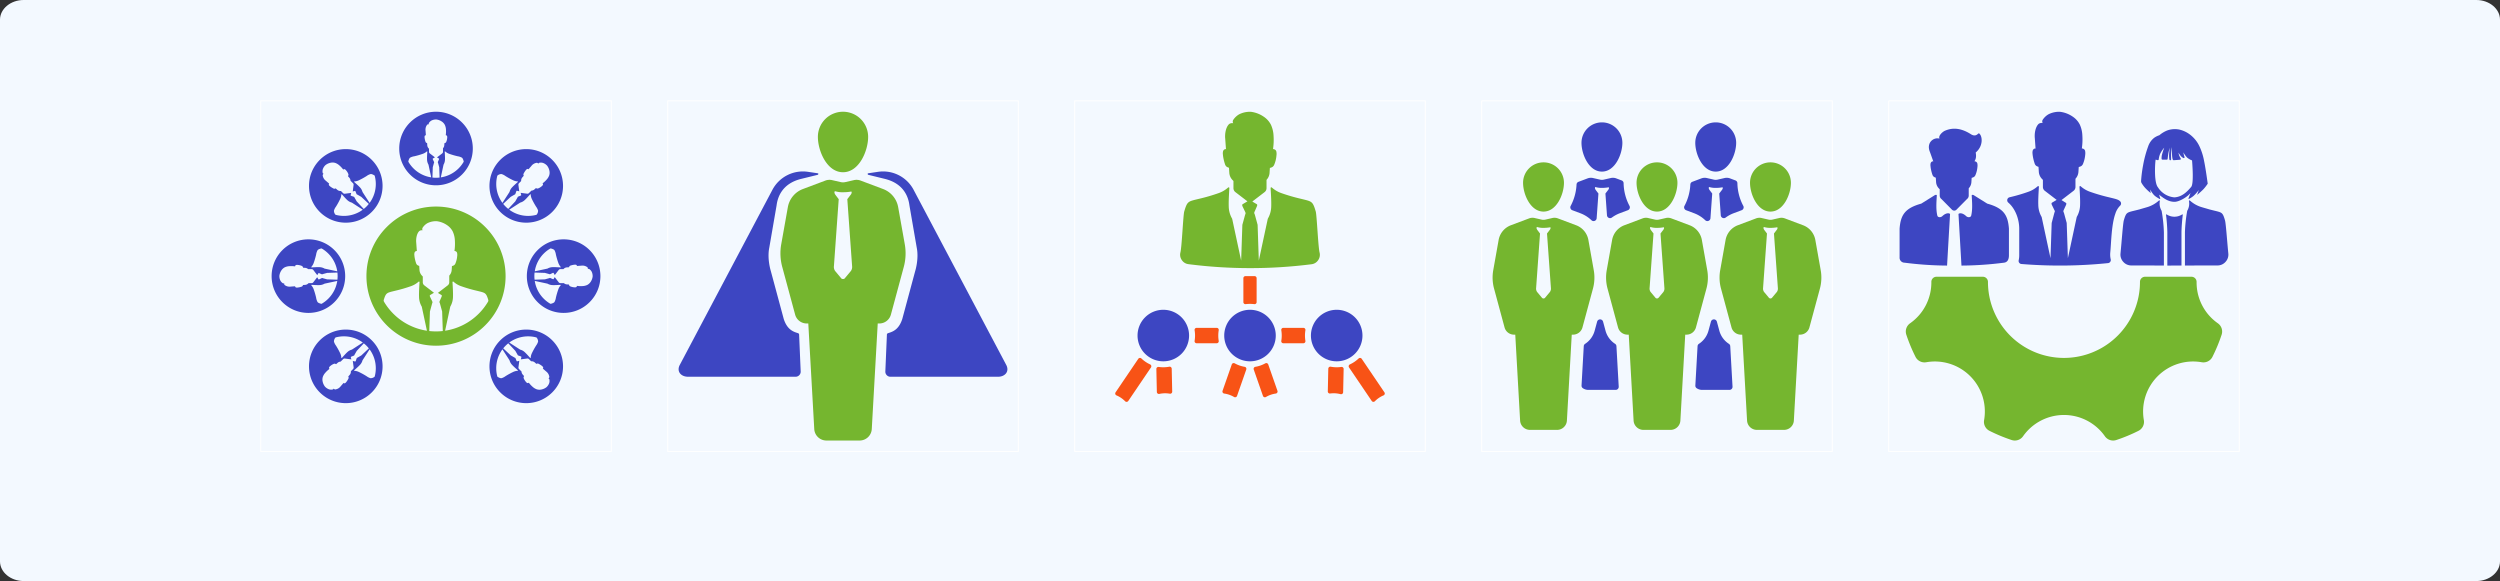 <svg xmlns="http://www.w3.org/2000/svg" width="1240" height="288.196" viewBox="0 0 1240 288.196">
  <rect x="0" y="0" width="1240" height="288.196" fill="#333333" stroke="none"/>
  <g id="Grupo_150496" data-name="Grupo 150496" transform="translate(-180 -397)">
    <path id="Trazado_204352" data-name="Trazado 204352" d="M-1777.256-319H-560.744c6.459,0,11.744,4.39,11.744,9.755V-40.559c0,5.365-5.284,9.755-11.744,9.755H-1777.256c-6.459,0-11.744-4.39-11.744-9.755V-309.245c0-5.365,5.285-9.755,11.744-9.755Z" transform="translate(1969 716)" fill="#f3f9ff"/>
    <path id="Trazado_204353" data-name="Trazado 204353" d="M-1674.326-140.25h173.893V33.643h-173.893V-140.25Zm201.868,0h173.893V33.643h-173.893V-140.25Zm201.867,0H-1096.7V33.643h-173.893V-140.25Zm201.868,0H-894.83V33.643h-173.893V-140.25Zm201.867,0h173.893V33.643H-866.856V-140.25Z" transform="translate(1983.645 587.263)" fill="none" stroke="#fff" stroke-miterlimit="2.613" stroke-width="0.5"/>
    <path id="Trazado_204432" data-name="Trazado 204432" d="M-1368.132,117.147a34.4,34.4,0,0,0-24.4-10.107,34.4,34.4,0,0,0-24.4,10.107,34.4,34.4,0,0,0-10.107,24.4,34.4,34.4,0,0,0,10.107,24.4,34.4,34.4,0,0,0,24.4,10.107,34.4,34.4,0,0,0,24.4-10.107,34.4,34.4,0,0,0,10.107-24.4,34.4,34.4,0,0,0-10.107-24.4Zm-32.738,19.325-.026-.007a2.814,2.814,0,0,1-.958-.452,2.006,2.006,0,0,1-.592-.98,17.1,17.1,0,0,1-.541-1.993,13.622,13.622,0,0,1-.281-1.845,3.352,3.352,0,0,1,.1-1.345,1.238,1.238,0,0,1,.7-.715,2.1,2.1,0,0,1,.466-.055c.1-.027-.053-.088-.056-.139l-.286-4.012c-.188-1.844.207-4.52,1.558-5.772a2.167,2.167,0,0,1,1.6-.335,1.291,1.291,0,0,1,.124-1.454,6.9,6.9,0,0,1,2.276-2.09,9.5,9.5,0,0,1,4.633-.974,11.5,11.5,0,0,1,5.016,1.9,8.486,8.486,0,0,1,2.9,3.2,11.726,11.726,0,0,1,1.06,4.473,24.367,24.367,0,0,1-.212,5.188,1.718,1.718,0,0,1,.5.11,1.232,1.232,0,0,1,.789.774,4.409,4.409,0,0,1,.074,1.657,12.528,12.528,0,0,1-.293,1.851,11.663,11.663,0,0,1-.542,1.684,2.131,2.131,0,0,1-.592.906,2.756,2.756,0,0,1-.957.45c-.073.024-.147.043-.223.063l-.121,1.883a4.529,4.529,0,0,1-1.21,2.851v3.26a1.962,1.962,0,0,1-.791,1.6l-4.844,3.716,1.754,1.043c.341.2.157.656,0,1.019l-.707,1.627c-.168.39-.381.729-.214,1.118l.171.391,1.1,4.03.325,9.682a30.485,30.485,0,0,1-3.349.186,30.61,30.61,0,0,1-3.358-.186l.324-9.681,1.1-4.031.1-.239c.167-.39-.028-.736-.212-1.118l-.859-1.779c-.171-.358-.341-.817,0-1.02h0l1.873-1.115-4.746-3.643a1.966,1.966,0,0,1-.793-1.6v-2.812l-.354-.372a4.532,4.532,0,0,1-1.293-2.94l-.126-1.952h0Zm12.839,32.156,2.564-11.943a9.969,9.969,0,0,0,1.355-4.952c.066-1.85-.081-4.489-.245-7.193a.279.279,0,0,1,.163-.277.287.287,0,0,1,.318.042,11.245,11.245,0,0,0,3.6,2.163,71.445,71.445,0,0,0,8.009,2.335c2.263.556,3.275.771,3.989,1.3.656.489,1.061,1.245,1.645,3.17a1.186,1.186,0,0,1-.118.982,30.019,30.019,0,0,1-4.608,5.932,29.857,29.857,0,0,1-16.676,8.435Zm-30.4-15.359c.583-1.915.986-2.671,1.639-3.159.715-.531,1.726-.75,3.989-1.305a70.76,70.76,0,0,0,8.011-2.337,11.223,11.223,0,0,0,3.6-2.16.284.284,0,0,1,.319-.043.282.282,0,0,1,.163.277c-.166,2.7-.312,5.342-.246,7.194a9.936,9.936,0,0,0,1.357,4.952l2.56,11.939a29.862,29.862,0,0,1-16.667-8.434,30.075,30.075,0,0,1-4.612-5.94,1.187,1.187,0,0,1-.117-.984Z" transform="translate(1788.796 392.414)" fill="#75b62f" fill-rule="evenodd"/>
    <path id="Trazado_204433" data-name="Trazado 204433" d="M-1319.206-109.407a18.183,18.183,0,0,0-12.9-5.343,18.185,18.185,0,0,0-12.9,5.343,18.184,18.184,0,0,0-5.343,12.9,18.184,18.184,0,0,0,5.343,12.9,18.185,18.185,0,0,0,12.9,5.343,18.183,18.183,0,0,0,12.9-5.343,18.183,18.183,0,0,0,5.344-12.9,18.183,18.183,0,0,0-5.344-12.9Zm-17.308,10.217-.014,0a1.488,1.488,0,0,1-.506-.239,1.064,1.064,0,0,1-.313-.518,9.137,9.137,0,0,1-.286-1.054,7.18,7.18,0,0,1-.148-.976,1.772,1.772,0,0,1,.05-.711.655.655,0,0,1,.369-.378,1.11,1.11,0,0,1,.246-.029c.055-.014-.028-.046-.029-.073l-.151-2.121a4,4,0,0,1,.824-3.051,1.145,1.145,0,0,1,.846-.177.683.683,0,0,1,.065-.769,3.653,3.653,0,0,1,1.2-1.1,5.021,5.021,0,0,1,2.45-.515,6.083,6.083,0,0,1,2.651,1,4.488,4.488,0,0,1,1.532,1.691,6.2,6.2,0,0,1,.56,2.365,12.871,12.871,0,0,1-.112,2.743.9.9,0,0,1,.264.058.652.652,0,0,1,.417.409,2.331,2.331,0,0,1,.039.876,6.606,6.606,0,0,1-.155.979,6.182,6.182,0,0,1-.287.89,1.122,1.122,0,0,1-.313.479,1.457,1.457,0,0,1-.506.238c-.038.013-.078.023-.118.033l-.064,1a2.394,2.394,0,0,1-.64,1.507v1.724a1.038,1.038,0,0,1-.418.848l-2.561,1.965.927.551c.18.107.083.347,0,.539l-.374.86c-.089.206-.2.386-.113.591l.091.207.582,2.131.171,5.119a16.111,16.111,0,0,1-1.771.1,16.181,16.181,0,0,1-1.775-.1l.171-5.118.583-2.131.055-.126c.089-.206-.015-.389-.112-.591l-.454-.941c-.091-.189-.181-.432,0-.539h0l.99-.59-2.509-1.926a1.04,1.04,0,0,1-.419-.848v-1.487l-.187-.2a2.4,2.4,0,0,1-.683-1.554l-.066-1.032h0Zm6.788,17,1.355-6.314a5.274,5.274,0,0,0,.717-2.618c.035-.978-.043-2.373-.13-3.8a.147.147,0,0,1,.086-.147.151.151,0,0,1,.168.022,5.951,5.951,0,0,0,1.906,1.143,37.809,37.809,0,0,0,4.234,1.235,6.32,6.32,0,0,1,2.109.69c.347.258.561.658.87,1.676a.626.626,0,0,1-.062.519,15.868,15.868,0,0,1-2.436,3.136,15.784,15.784,0,0,1-8.816,4.459Zm-16.072-8.12c.308-1.013.521-1.412.866-1.67a6.359,6.359,0,0,1,2.109-.69,37.393,37.393,0,0,0,4.235-1.235,5.934,5.934,0,0,0,1.905-1.142.15.15,0,0,1,.169-.023.149.149,0,0,1,.086.146c-.088,1.429-.165,2.824-.13,3.8a5.254,5.254,0,0,0,.717,2.618l1.354,6.312a15.787,15.787,0,0,1-8.811-4.459,15.893,15.893,0,0,1-2.438-3.14.627.627,0,0,1-.062-.52Z" transform="translate(1728.37 567.171)" fill="#3d46c2" fill-rule="evenodd"/>
    <path id="Trazado_204434" data-name="Trazado 204434" d="M-1102.807-9.084a18.184,18.184,0,0,0-5.343-12.9,18.187,18.187,0,0,0-12.9-5.343,18.183,18.183,0,0,0-12.9,5.343,18.185,18.185,0,0,0-5.343,12.9,18.185,18.185,0,0,0,5.343,12.9,18.184,18.184,0,0,0,12.9,5.343,18.185,18.185,0,0,0,12.9-5.343,18.184,18.184,0,0,0,5.343-12.9ZM-1122.27-14.1l-.007-.013a1.485,1.485,0,0,1-.189-.527,1.061,1.061,0,0,1,.145-.588,9.041,9.041,0,0,1,.543-.947,7.211,7.211,0,0,1,.585-.795,1.774,1.774,0,0,1,.538-.467.655.655,0,0,1,.528-.007,1.118,1.118,0,0,1,.195.154c.049.029.013-.053.031-.073l1.393-1.607a4,4,0,0,1,2.74-1.575c.23.008.71.34.723.473a.682.682,0,0,1,.59-.5,3.649,3.649,0,0,1,1.632.07,5.022,5.022,0,0,1,2.1,1.368,6.083,6.083,0,0,1,1.166,2.584,4.486,4.486,0,0,1-.113,2.279,6.191,6.191,0,0,1-1.276,2.068,12.873,12.873,0,0,1-2.018,1.86.9.9,0,0,1,.145.228.651.651,0,0,1,.005.584,2.33,2.33,0,0,1-.592.647,6.609,6.609,0,0,1-.8.582,6.179,6.179,0,0,1-.832.427,1.126,1.126,0,0,1-.56.117,1.454,1.454,0,0,1-.526-.19c-.036-.018-.071-.039-.107-.06l-.749.659a2.4,2.4,0,0,1-1.518.613l-1.219,1.219a1.038,1.038,0,0,1-.9.3l-3.2-.422.266,1.045c.051.2-.187.3-.381.381l-.873.344c-.208.083-.415.13-.5.338l-.082.21-1.1,1.918-3.5,3.741a16.06,16.06,0,0,1-1.321-1.182,16.115,16.115,0,0,1-1.186-1.324l3.74-3.5,1.919-1.095.128-.05c.208-.083.265-.286.339-.5l.344-.986c.07-.2.178-.433.381-.381h0l1.117.283-.412-3.136a1.039,1.039,0,0,1,.3-.9l1.051-1.051.007-.271a2.4,2.4,0,0,1,.616-1.582l.683-.777h0l0,0Zm-7.221,16.821,5.423-3.506a5.27,5.27,0,0,0,2.358-1.345c.717-.667,1.648-1.708,2.6-2.781a.147.147,0,0,1,.164-.043.151.151,0,0,1,.1.134,5.943,5.943,0,0,0,.539,2.156,37.707,37.707,0,0,0,2.122,3.867,6.337,6.337,0,0,1,1,1.979,2.972,2.972,0,0,1-.57,1.8.626.626,0,0,1-.411.323,15.874,15.874,0,0,1-3.94.5,15.787,15.787,0,0,1-9.387-3.081Zm-5.623-17.107a2.973,2.973,0,0,1,1.793-.568,6.349,6.349,0,0,1,1.979,1,37.392,37.392,0,0,0,3.869,2.121,5.932,5.932,0,0,0,2.154.54.151.151,0,0,1,.136.1.15.15,0,0,1-.043.165c-1.072.948-2.114,1.881-2.781,2.6a5.255,5.255,0,0,0-1.344,2.358l-3.506,5.42a15.785,15.785,0,0,1-3.078-9.383,15.877,15.877,0,0,1,.5-3.945.626.626,0,0,1,.324-.412Z" transform="translate(1562.071 498.286)" fill="#3d46c2" fill-rule="evenodd"/>
    <path id="Trazado_204435" data-name="Trazado 204435" d="M-1020.729,214.87a18.185,18.185,0,0,0,5.343-12.9,18.187,18.187,0,0,0-5.343-12.9,18.185,18.185,0,0,0-12.9-5.343,18.185,18.185,0,0,0-12.9,5.343,18.186,18.186,0,0,0-5.343,12.9,18.184,18.184,0,0,0,5.343,12.9,18.185,18.185,0,0,0,12.9,5.343,18.185,18.185,0,0,0,12.9-5.343Zm-10.217-17.308,0-.014a1.487,1.487,0,0,1,.239-.506,1.059,1.059,0,0,1,.518-.313,9.007,9.007,0,0,1,1.054-.286,7.215,7.215,0,0,1,.976-.148,1.773,1.773,0,0,1,.711.05.653.653,0,0,1,.378.369,1.116,1.116,0,0,1,.029.247c.014.055.046-.028.073-.029l2.121-.151a4,4,0,0,1,3.051.824,1.146,1.146,0,0,1,.177.846.682.682,0,0,1,.768.066,3.648,3.648,0,0,1,1.1,1.2,5.022,5.022,0,0,1,.515,2.45,6.08,6.08,0,0,1-1,2.652,4.487,4.487,0,0,1-1.691,1.532,6.2,6.2,0,0,1-2.365.56,12.878,12.878,0,0,1-2.743-.112.91.91,0,0,1-.058.264.651.651,0,0,1-.41.417,2.328,2.328,0,0,1-.876.039,6.615,6.615,0,0,1-.979-.155,6.162,6.162,0,0,1-.89-.286,1.127,1.127,0,0,1-.479-.313,1.456,1.456,0,0,1-.238-.506c-.012-.038-.023-.078-.033-.118l-1-.064a2.393,2.393,0,0,1-1.507-.64h-1.724a1.038,1.038,0,0,1-.848-.418l-1.964-2.561-.551.927c-.107.18-.347.083-.539,0l-.86-.374c-.206-.088-.385-.2-.592-.113l-.207.091-2.131.581-5.119.172a16.091,16.091,0,0,1-.1-1.77,16.164,16.164,0,0,1,.1-1.775l5.118.171,2.131.583.126.055c.206.089.389-.015.591-.112l.94-.454c.189-.091.432-.18.539,0h0l.59.99,1.926-2.509a1.04,1.04,0,0,1,.848-.419h1.487l.2-.187a2.4,2.4,0,0,1,1.554-.683l1.032-.067h0v0Zm-17,6.788,6.314,1.355a5.27,5.27,0,0,0,2.618.716c.978.035,2.373-.043,3.8-.13a.148.148,0,0,1,.147.086.152.152,0,0,1-.022.168,5.943,5.943,0,0,0-1.143,1.905,37.766,37.766,0,0,0-1.235,4.235,6.322,6.322,0,0,1-.69,2.109c-.258.347-.658.561-1.676.87a.627.627,0,0,1-.519-.062,15.868,15.868,0,0,1-3.136-2.436,15.786,15.786,0,0,1-4.459-8.816Zm8.12-16.073c1.013.308,1.412.521,1.67.866a6.362,6.362,0,0,1,.69,2.109,37.374,37.374,0,0,0,1.235,4.235,5.93,5.93,0,0,0,1.142,1.905.15.15,0,0,1,.023.169.149.149,0,0,1-.146.087c-1.429-.088-2.824-.165-3.8-.13a5.254,5.254,0,0,0-2.618.717l-6.312,1.353a15.787,15.787,0,0,1,4.459-8.811,15.888,15.888,0,0,1,3.141-2.438.626.626,0,0,1,.52-.062Z" transform="translate(1493.189 331.989)" fill="#3d46c2" fill-rule="evenodd"/>
    <path id="Trazado_204436" data-name="Trazado 204436" d="M-1121.05,431.269a18.184,18.184,0,0,0,12.9-5.343,18.186,18.186,0,0,0,5.343-12.9,18.184,18.184,0,0,0-5.343-12.9,18.185,18.185,0,0,0-12.9-5.343,18.186,18.186,0,0,0-12.9,5.343,18.183,18.183,0,0,0-5.343,12.9,18.185,18.185,0,0,0,5.343,12.9,18.184,18.184,0,0,0,12.9,5.343Zm5.014-19.463.013-.007a1.487,1.487,0,0,1,.527-.189,1.058,1.058,0,0,1,.588.145,9.054,9.054,0,0,1,.947.542,7.233,7.233,0,0,1,.795.585,1.775,1.775,0,0,1,.467.538.656.656,0,0,1,.006.528,1.1,1.1,0,0,1-.154.195c-.029.049.053.013.073.031l1.607,1.393a4,4,0,0,1,1.575,2.74c-.008.23-.34.71-.473.723a.682.682,0,0,1,.5.59,3.648,3.648,0,0,1-.07,1.632,5.023,5.023,0,0,1-1.368,2.1,6.083,6.083,0,0,1-2.584,1.166,4.488,4.488,0,0,1-2.279-.112,6.2,6.2,0,0,1-2.068-1.276,12.878,12.878,0,0,1-1.86-2.018.912.912,0,0,1-.228.145.651.651,0,0,1-.584.005,2.332,2.332,0,0,1-.647-.592,6.616,6.616,0,0,1-.583-.8,6.18,6.18,0,0,1-.427-.832,1.129,1.129,0,0,1-.117-.56,1.454,1.454,0,0,1,.19-.526c.018-.036.039-.071.06-.107l-.659-.749a2.4,2.4,0,0,1-.613-1.518l-1.219-1.219a1.037,1.037,0,0,1-.3-.9l.422-3.2-1.046.266c-.2.051-.3-.187-.381-.381l-.344-.872c-.083-.208-.13-.415-.338-.5l-.21-.082-1.918-1.1-3.741-3.5a16.109,16.109,0,0,1,1.183-1.321,16.155,16.155,0,0,1,1.325-1.186l3.5,3.74,1.1,1.919.05.128c.083.208.286.265.5.338l.986.344c.2.07.433.178.381.381h0l-.283,1.117,3.136-.412a1.04,1.04,0,0,1,.9.3l1.051,1.051.271.006a2.4,2.4,0,0,1,1.582.616l.777.683h0Zm-16.821-7.221,3.506,5.423a5.271,5.271,0,0,0,1.345,2.358c.667.716,1.708,1.648,2.781,2.6a.148.148,0,0,1,.043.164.152.152,0,0,1-.135.1,5.945,5.945,0,0,0-2.156.539,37.779,37.779,0,0,0-3.867,2.121,6.316,6.316,0,0,1-1.979,1c-.428.063-.862-.069-1.8-.57a.627.627,0,0,1-.323-.411,15.868,15.868,0,0,1-.5-3.94,15.785,15.785,0,0,1,3.081-9.387Zm17.107-5.623a2.974,2.974,0,0,1,.568,1.793,6.358,6.358,0,0,1-1,1.979,37.427,37.427,0,0,0-2.121,3.868,5.931,5.931,0,0,0-.54,2.155.15.15,0,0,1-.1.135.149.149,0,0,1-.165-.042c-.948-1.072-1.881-2.114-2.6-2.781a5.251,5.251,0,0,0-2.358-1.344l-5.42-3.506a15.787,15.787,0,0,1,9.384-3.078,15.9,15.9,0,0,1,3.945.5.629.629,0,0,1,.412.324Z" transform="translate(1562.072 165.69)" fill="#3d46c2" fill-rule="evenodd"/>
    <path id="Trazado_204438" data-name="Trazado 204438" d="M-1561.4,413.026a18.184,18.184,0,0,0,5.343,12.9,18.187,18.187,0,0,0,12.9,5.343,18.183,18.183,0,0,0,12.9-5.343,18.184,18.184,0,0,0,5.343-12.9,18.186,18.186,0,0,0-5.343-12.9,18.182,18.182,0,0,0-12.9-5.343,18.185,18.185,0,0,0-12.9,5.343,18.184,18.184,0,0,0-5.343,12.9Zm19.463,5.014.007.013a1.493,1.493,0,0,1,.189.527,1.058,1.058,0,0,1-.145.588,9.031,9.031,0,0,1-.542.947,7.256,7.256,0,0,1-.585.795,1.775,1.775,0,0,1-.539.467.654.654,0,0,1-.528.006,1.119,1.119,0,0,1-.195-.154c-.049-.029-.013.053-.031.073l-1.393,1.607a4,4,0,0,1-2.74,1.575c-.23-.008-.71-.34-.723-.473a.682.682,0,0,1-.59.5,3.649,3.649,0,0,1-1.632-.07,5.016,5.016,0,0,1-2.1-1.368,6.082,6.082,0,0,1-1.166-2.584,4.486,4.486,0,0,1,.113-2.279,6.19,6.19,0,0,1,1.276-2.069,12.873,12.873,0,0,1,2.018-1.86.914.914,0,0,1-.145-.228.652.652,0,0,1-.005-.584,2.333,2.333,0,0,1,.592-.647,6.628,6.628,0,0,1,.8-.583,6.2,6.2,0,0,1,.832-.427,1.127,1.127,0,0,1,.56-.117,1.453,1.453,0,0,1,.526.19c.036.018.071.039.107.06l.749-.659a2.393,2.393,0,0,1,1.518-.613l1.219-1.219a1.038,1.038,0,0,1,.9-.3l3.2.421-.266-1.045c-.052-.2.187-.3.381-.381l.873-.344c.209-.083.415-.13.5-.338l.082-.211,1.1-1.918,3.5-3.741a16.183,16.183,0,0,1,1.321,1.182,16.167,16.167,0,0,1,1.186,1.325l-3.74,3.5-1.919,1.095-.128.05c-.209.083-.265.286-.339.5l-.344.986c-.07.2-.178.433-.381.381h0l-1.117-.283.412,3.136a1.039,1.039,0,0,1-.3.9l-1.051,1.051-.006.271a2.4,2.4,0,0,1-.616,1.582l-.683.777h0l0,0Zm7.221-16.821-5.423,3.506a5.268,5.268,0,0,0-2.358,1.344c-.717.667-1.648,1.708-2.6,2.781a.148.148,0,0,1-.164.043.151.151,0,0,1-.1-.134,5.949,5.949,0,0,0-.539-2.156,37.868,37.868,0,0,0-2.121-3.867,6.326,6.326,0,0,1-1-1.979,2.971,2.971,0,0,1,.57-1.8.626.626,0,0,1,.411-.323,15.871,15.871,0,0,1,3.94-.5,15.785,15.785,0,0,1,9.387,3.081Zm5.623,17.107a2.974,2.974,0,0,1-1.793.568,6.354,6.354,0,0,1-1.979-1,37.435,37.435,0,0,0-3.868-2.121,5.936,5.936,0,0,0-2.155-.54.15.15,0,0,1-.135-.1.149.149,0,0,1,.042-.165c1.072-.948,2.114-1.881,2.781-2.6a5.254,5.254,0,0,0,1.344-2.359l3.506-5.42a15.788,15.788,0,0,1,3.078,9.383,15.9,15.9,0,0,1-.5,3.945.627.627,0,0,1-.324.412Z" transform="translate(1894.668 165.691)" fill="#3d46c2" fill-rule="evenodd"/>
    <path id="Trazado_204439" data-name="Trazado 204439" d="M-1643.482,189.07a18.183,18.183,0,0,0-5.343,12.9,18.185,18.185,0,0,0,5.343,12.9,18.183,18.183,0,0,0,12.9,5.343,18.185,18.185,0,0,0,12.9-5.343,18.186,18.186,0,0,0,5.343-12.9,18.184,18.184,0,0,0-5.343-12.9,18.185,18.185,0,0,0-12.9-5.343,18.183,18.183,0,0,0-12.9,5.343Zm10.217,17.308,0,.014a1.489,1.489,0,0,1-.239.506,1.06,1.06,0,0,1-.518.313,9.093,9.093,0,0,1-1.053.286,7.223,7.223,0,0,1-.976.148,1.778,1.778,0,0,1-.711-.05.654.654,0,0,1-.378-.369,1.114,1.114,0,0,1-.029-.247c-.014-.055-.046.028-.073.029l-2.121.151a4,4,0,0,1-3.052-.824,1.145,1.145,0,0,1-.177-.846.683.683,0,0,1-.769-.066,3.652,3.652,0,0,1-1.1-1.2,5.018,5.018,0,0,1-.515-2.45,6.076,6.076,0,0,1,1-2.652,4.484,4.484,0,0,1,1.691-1.532,6.194,6.194,0,0,1,2.365-.561,12.877,12.877,0,0,1,2.742.112.913.913,0,0,1,.058-.264.652.652,0,0,1,.409-.417,2.334,2.334,0,0,1,.876-.039,6.61,6.61,0,0,1,.978.155,6.168,6.168,0,0,1,.891.287,1.125,1.125,0,0,1,.479.313,1.455,1.455,0,0,1,.238.506c.013.038.023.077.033.118l1,.064a2.4,2.4,0,0,1,1.507.64H-1629a1.037,1.037,0,0,1,.848.418l1.964,2.561.551-.927c.107-.18.347-.083.539,0l.86.374c.206.089.385.2.591.113l.207-.091,2.131-.581,5.119-.172a16.121,16.121,0,0,1,.1,1.77,16.2,16.2,0,0,1-.1,1.775l-5.118-.171-2.131-.582-.126-.055c-.206-.089-.389.015-.591.112l-.941.454c-.189.091-.432.18-.539,0h0l-.59-.99-1.926,2.509a1.039,1.039,0,0,1-.849.419h-1.486l-.2.187a2.4,2.4,0,0,1-1.554.684l-1.032.067h0v0Zm17-6.788-6.314-1.355a5.271,5.271,0,0,0-2.618-.717c-.978-.035-2.373.043-3.8.13a.148.148,0,0,1-.147-.086.153.153,0,0,1,.022-.168,5.947,5.947,0,0,0,1.143-1.906,37.855,37.855,0,0,0,1.235-4.234,6.321,6.321,0,0,1,.69-2.109c.258-.347.658-.561,1.676-.87a.626.626,0,0,1,.519.062,15.874,15.874,0,0,1,3.136,2.436,15.787,15.787,0,0,1,4.459,8.816Zm-8.12,16.073c-1.012-.308-1.412-.521-1.67-.867a6.352,6.352,0,0,1-.69-2.109,37.36,37.36,0,0,0-1.235-4.235,5.934,5.934,0,0,0-1.142-1.905.151.151,0,0,1-.023-.169.15.15,0,0,1,.147-.086c1.429.088,2.824.165,3.8.13a5.257,5.257,0,0,0,2.618-.717l6.312-1.353a15.786,15.786,0,0,1-4.459,8.811,15.893,15.893,0,0,1-3.141,2.438.628.628,0,0,1-.52.062Z" transform="translate(1963.551 331.99)" fill="#3d46c2" fill-rule="evenodd"/>
    <path id="Trazado_204440" data-name="Trazado 204440" d="M-1543.16-27.327a18.184,18.184,0,0,0-12.9,5.343,18.186,18.186,0,0,0-5.343,12.9,18.184,18.184,0,0,0,5.343,12.9,18.185,18.185,0,0,0,12.9,5.343,18.187,18.187,0,0,0,12.9-5.343,18.184,18.184,0,0,0,5.343-12.9,18.185,18.185,0,0,0-5.343-12.9,18.183,18.183,0,0,0-12.9-5.343Zm-5.014,19.463-.013.007a1.491,1.491,0,0,1-.527.189,1.059,1.059,0,0,1-.588-.145,9.031,9.031,0,0,1-.947-.543,7.2,7.2,0,0,1-.795-.585,1.77,1.77,0,0,1-.467-.538.654.654,0,0,1-.006-.528,1.111,1.111,0,0,1,.154-.195c.029-.049-.053-.013-.073-.031l-1.607-1.393a4,4,0,0,1-1.575-2.74c.008-.23.34-.71.473-.723a.683.683,0,0,1-.5-.59,3.648,3.648,0,0,1,.07-1.632,5.019,5.019,0,0,1,1.368-2.1,6.08,6.08,0,0,1,2.584-1.166,4.486,4.486,0,0,1,2.279.112,6.191,6.191,0,0,1,2.068,1.276,12.873,12.873,0,0,1,1.86,2.018.914.914,0,0,1,.228-.145.651.651,0,0,1,.584-.006,2.334,2.334,0,0,1,.647.592,6.633,6.633,0,0,1,.583.8,6.207,6.207,0,0,1,.427.832,1.125,1.125,0,0,1,.117.56,1.452,1.452,0,0,1-.19.526c-.018.036-.039.071-.06.107l.659.749a2.4,2.4,0,0,1,.613,1.518l1.219,1.219a1.038,1.038,0,0,1,.3.9l-.422,3.2,1.045-.266c.2-.051.3.187.381.381l.344.873c.083.208.13.415.338.5l.21.082,1.918,1.1,3.741,3.5a16.135,16.135,0,0,1-1.182,1.321,16.149,16.149,0,0,1-1.325,1.186l-3.5-3.74-1.095-1.919-.05-.128c-.083-.208-.286-.265-.5-.338l-.986-.344c-.2-.07-.433-.178-.381-.381h0l.283-1.117-3.136.412a1.04,1.04,0,0,1-.9-.3l-1.051-1.051-.271-.006a2.4,2.4,0,0,1-1.582-.616l-.777-.683h0Zm16.82,7.221-3.506-5.423a5.272,5.272,0,0,0-1.345-2.358c-.667-.716-1.708-1.648-2.78-2.6a.148.148,0,0,1-.043-.165.152.152,0,0,1,.135-.1,5.945,5.945,0,0,0,2.156-.539,37.8,37.8,0,0,0,3.867-2.121,6.317,6.317,0,0,1,1.979-1c.428-.063.862.069,1.8.57a.627.627,0,0,1,.323.411,15.868,15.868,0,0,1,.5,3.94,15.784,15.784,0,0,1-3.081,9.387ZM-1548.46,4.98a2.975,2.975,0,0,1-.568-1.793,6.355,6.355,0,0,1,1-1.979,37.38,37.38,0,0,0,2.121-3.868,5.932,5.932,0,0,0,.54-2.155.15.15,0,0,1,.1-.136.149.149,0,0,1,.165.042c.949,1.072,1.881,2.114,2.6,2.781a5.255,5.255,0,0,0,2.359,1.344l5.42,3.506A15.787,15.787,0,0,1-1544.1,5.8a15.884,15.884,0,0,1-3.945-.5.627.627,0,0,1-.412-.324Z" transform="translate(1894.668 498.287)" fill="#3d46c2" fill-rule="evenodd"/>
    <path id="Trazado_204441" data-name="Trazado 204441" d="M1497.585,3.647a10.136,10.136,0,0,1,10.141,10.141c0,5.6-3.6,14.277-10.141,14.277s-10.141-8.673-10.141-14.277a10.136,10.136,0,0,1,10.141-10.141Zm7.206,27.82,8.873,3.336a9.613,9.613,0,0,1,6.2,7.472l2.6,14.61a20.955,20.955,0,0,1-.4,9.54l-5.137,19.012a4.851,4.851,0,0,1-4.736,3.67h-.6l-2.4,42.564a4.9,4.9,0,0,1-4.87,4.67h-13.476a4.9,4.9,0,0,1-4.87-4.67l-2.4-42.564h-.6a4.851,4.851,0,0,1-4.737-3.67L1473.1,66.425a20.969,20.969,0,0,1-.4-9.54l2.6-14.61a9.616,9.616,0,0,1,6.2-7.472l8.873-3.336a4.7,4.7,0,0,1,2.868-.2l3.2.734a4.364,4.364,0,0,0,2.268,0l3.2-.734a4.718,4.718,0,0,1,2.868.2Zm-4,4.4a17.365,17.365,0,0,1-3.069.267,10.016,10.016,0,0,1-3.269-.4c-.134,0-.267.067-.267.134-.2.6.2,1.134.6,1.668l1.067,1.4-1.935,27.019a2.9,2.9,0,0,0,.467,1.935l2.335,2.8a1.039,1.039,0,0,0,1.735,0l2.335-2.8a2.9,2.9,0,0,0,.467-1.935l-1.935-27.019,1.068-1.4c.4-.467.8-1,.667-1.534-.067-.067-.067-.134-.134-.134-.067-.067-.067-.067-.134,0Z" transform="translate(-495.716 473.882)" fill="#75b62f" fill-rule="evenodd"/>
    <path id="Trazado_204442" data-name="Trazado 204442" d="M1763,3.647a10.136,10.136,0,0,1,10.141,10.141c0,5.6-3.6,14.277-10.141,14.277s-10.141-8.673-10.141-14.277A10.136,10.136,0,0,1,1763,3.647Zm7.205,27.82,8.873,3.336a9.613,9.613,0,0,1,6.2,7.472l2.6,14.61a20.96,20.96,0,0,1-.4,9.54l-5.137,19.012a4.851,4.851,0,0,1-4.736,3.67h-.6l-2.4,42.564a4.9,4.9,0,0,1-4.87,4.67h-13.477a4.9,4.9,0,0,1-4.87-4.67l-2.4-42.564h-.6a4.852,4.852,0,0,1-4.737-3.67l-5.137-19.012a20.969,20.969,0,0,1-.4-9.54l2.6-14.61a9.615,9.615,0,0,1,6.2-7.472l8.872-3.336a4.706,4.706,0,0,1,2.869-.2l3.2.734a4.363,4.363,0,0,0,2.268,0l3.2-.734a4.717,4.717,0,0,1,2.868.2Zm-4,4.4a17.362,17.362,0,0,1-3.069.267,10.02,10.02,0,0,1-3.269-.4c-.134,0-.267.067-.267.134-.2.6.2,1.134.6,1.668l1.067,1.4-1.935,27.019a2.9,2.9,0,0,0,.467,1.935l2.335,2.8a1.039,1.039,0,0,0,1.735,0l2.335-2.8a2.894,2.894,0,0,0,.467-1.935l-1.935-27.019,1.067-1.4c.4-.467.8-1,.667-1.534-.067-.067-.067-.134-.134-.134-.067-.067-.067-.067-.134,0Z" transform="translate(-704.849 473.882)" fill="#75b62f" fill-rule="evenodd"/>
    <path id="Trazado_204443" data-name="Trazado 204443" d="M1232.169,3.647a10.136,10.136,0,0,1,10.141,10.141c0,5.6-3.6,14.277-10.141,14.277s-10.141-8.673-10.141-14.277a10.136,10.136,0,0,1,10.141-10.141Zm7.206,27.82,8.873,3.336a9.613,9.613,0,0,1,6.2,7.472l2.6,14.61a20.955,20.955,0,0,1-.4,9.54l-5.137,19.012a4.85,4.85,0,0,1-4.736,3.67h-.6l-2.4,42.564a4.9,4.9,0,0,1-4.87,4.67h-13.476a4.9,4.9,0,0,1-4.87-4.67l-2.4-42.564h-.6a4.851,4.851,0,0,1-4.737-3.67l-5.137-19.012a20.969,20.969,0,0,1-.4-9.54l2.6-14.61a9.615,9.615,0,0,1,6.2-7.472l8.872-3.336a4.705,4.705,0,0,1,2.868-.2l3.2.734a4.364,4.364,0,0,0,2.268,0l3.2-.734a4.718,4.718,0,0,1,2.868.2Zm-4,4.4a17.359,17.359,0,0,1-3.069.267,10.02,10.02,0,0,1-3.269-.4c-.134,0-.267.067-.267.134-.2.6.2,1.134.6,1.668l1.067,1.4L1228.5,65.958a2.9,2.9,0,0,0,.467,1.935l2.335,2.8a1.039,1.039,0,0,0,1.735,0l2.335-2.8a2.9,2.9,0,0,0,.467-1.935L1233.9,38.939l1.067-1.4c.4-.467.8-1,.667-1.534-.067-.067-.067-.134-.134-.134-.067-.067-.067-.067-.134,0Z" transform="translate(-286.586 473.882)" fill="#75b62f" fill-rule="evenodd"/>
    <path id="Trazado_204444" data-name="Trazado 204444" d="M1404.371-89.873a10.136,10.136,0,0,1,10.14,10.141c0,5.6-3.6,14.277-10.14,14.277s-10.141-8.673-10.141-14.277a10.136,10.136,0,0,1,10.141-10.141Zm9.759,28.781a1.5,1.5,0,0,1,.99,1.414,24.926,24.926,0,0,0,2.922,11.223,1.483,1.483,0,0,1,.082,1.26,1.48,1.48,0,0,1-.893.892l-3.942,1.481a16.415,16.415,0,0,0-3.981,2.155,1.5,1.5,0,0,1-1.547.159,1.5,1.5,0,0,1-.885-1.279l-.773-10.794,1.068-1.4c.4-.467.8-1,.667-1.534-.067-.068-.067-.134-.134-.134-.068-.066-.068-.066-.134,0h0a17.327,17.327,0,0,1-3.069.267,10.031,10.031,0,0,1-3.269-.4c-.134,0-.267.067-.267.134-.2.6.2,1.135.6,1.669l1.068,1.4-.878,12.244a1.5,1.5,0,0,1-.976,1.317,1.5,1.5,0,0,1-1.607-.324,16.218,16.218,0,0,0-5.549-3.477l-3.94-1.481a1.481,1.481,0,0,1-.893-.892,1.482,1.482,0,0,1,.083-1.26,25.058,25.058,0,0,0,2.905-10.578,1.5,1.5,0,0,1,.99-1.368l4.391-1.652a4.7,4.7,0,0,1,2.867-.2l3.2.733a4.347,4.347,0,0,0,2.269,0l3.2-.733a4.726,4.726,0,0,1,2.869.2l2.558.961ZM1411.193,42.82h-13.562a4.821,4.821,0,0,1-2.705-.829,1.492,1.492,0,0,1-.67-1.352l1.1-19.48a1.484,1.484,0,0,1,.693-1.2,11.29,11.29,0,0,0,4.738-6.559l1.2-4.429a1.528,1.528,0,0,1,2.95,0l1.2,4.429a11.291,11.291,0,0,0,4.738,6.559,1.484,1.484,0,0,1,.693,1.2l1.131,20.047a1.528,1.528,0,0,1-1.5,1.614Z" transform="translate(-429.813 547.569)" fill="#3d46c2" fill-rule="evenodd"/>
    <path id="Trazado_204445" data-name="Trazado 204445" d="M1670.532-89.873a10.136,10.136,0,0,1,10.14,10.141c0,5.6-3.6,14.277-10.14,14.277s-10.141-8.673-10.141-14.277a10.136,10.136,0,0,1,10.141-10.141Zm9.759,28.781a1.5,1.5,0,0,1,.99,1.414,24.93,24.93,0,0,0,2.922,11.223,1.481,1.481,0,0,1,.082,1.26,1.479,1.479,0,0,1-.893.892l-3.942,1.481a16.417,16.417,0,0,0-3.981,2.155,1.5,1.5,0,0,1-1.547.159,1.5,1.5,0,0,1-.885-1.279l-.773-10.794,1.068-1.4c.4-.467.8-1,.667-1.534-.067-.068-.067-.134-.134-.134-.068-.066-.068-.066-.134,0h0a17.328,17.328,0,0,1-3.069.267,10.031,10.031,0,0,1-3.269-.4c-.134,0-.267.067-.267.134-.2.6.2,1.135.6,1.669l1.068,1.4-.878,12.244a1.5,1.5,0,0,1-.976,1.317,1.5,1.5,0,0,1-1.607-.324,16.217,16.217,0,0,0-5.549-3.477l-3.94-1.481a1.481,1.481,0,0,1-.893-.892,1.482,1.482,0,0,1,.083-1.26,25.062,25.062,0,0,0,2.905-10.578,1.5,1.5,0,0,1,.99-1.368l4.392-1.652a4.7,4.7,0,0,1,2.867-.2l3.2.733a4.347,4.347,0,0,0,2.269,0l3.2-.733a4.726,4.726,0,0,1,2.869.2l2.557.961ZM1677.355,42.82h-13.562a4.821,4.821,0,0,1-2.7-.829,1.492,1.492,0,0,1-.67-1.352l1.1-19.48a1.485,1.485,0,0,1,.693-1.2,11.29,11.29,0,0,0,4.738-6.559l1.2-4.429a1.528,1.528,0,0,1,2.95,0l1.2,4.429a11.291,11.291,0,0,0,4.738,6.559,1.484,1.484,0,0,1,.693,1.2l1.131,20.047a1.528,1.528,0,0,1-1.5,1.614Z" transform="translate(-639.532 547.569)" fill="#3d46c2" fill-rule="evenodd"/>
    <path id="Trazado_204446" data-name="Trazado 204446" d="M2426.058-87.424l-.033-.01a3.418,3.418,0,0,1-1.179-.555,2.48,2.48,0,0,1-.728-1.207,21.092,21.092,0,0,1-.667-2.451,17.17,17.17,0,0,1-.346-2.273,4.207,4.207,0,0,1,.117-1.658,1.542,1.542,0,0,1,.862-.879,2.757,2.757,0,0,1,.573-.067c.13-.033-.066-.106-.069-.171l-.351-4.94c-.232-2.268.254-5.564,1.919-7.106a2.665,2.665,0,0,1,1.969-.41,1.6,1.6,0,0,1,.15-1.793,8.533,8.533,0,0,1,2.8-2.569,11.679,11.679,0,0,1,5.7-1.2,14.158,14.158,0,0,1,6.174,2.336,10.448,10.448,0,0,1,3.57,3.937,14.412,14.412,0,0,1,1.3,5.505,29.961,29.961,0,0,1-.26,6.387,2.109,2.109,0,0,1,.615.134,1.53,1.53,0,0,1,.971.954,5.5,5.5,0,0,1,.089,2.04,15.567,15.567,0,0,1-.361,2.277,14.358,14.358,0,0,1-.666,2.073,2.626,2.626,0,0,1-.727,1.114,3.464,3.464,0,0,1-1.179.556c-.089.027-.182.052-.276.075l-.15,2.319A5.554,5.554,0,0,1,2444.4-81.5v4.014a2.422,2.422,0,0,1-.975,1.977l-5.96,4.574,2.169,1.367c.419.249.194.807,0,1.255l-.881,1.92c-.209.479-.471.9-.264,1.376l.209.481,1.357,4.964.583,17.463,4.384-20.431a12.266,12.266,0,0,0,1.67-6.1c.081-2.28-.1-5.526-.3-8.855a.348.348,0,0,1,.2-.342.35.35,0,0,1,.392.054,13.832,13.832,0,0,0,4.436,2.66,88.1,88.1,0,0,0,9.861,2.875c2.786.683,4.03.949,4.909,1.606a3.056,3.056,0,0,1,.4.354,1.479,1.479,0,0,1,.42,1.106,1.474,1.474,0,0,1-.5,1.075,9.662,9.662,0,0,0-2.329,3.934c-1.971,5.568-2.03,14.334-2.511,19.2a10.6,10.6,0,0,0,.214,3.441,1.48,1.48,0,0,1-.245,1.233,1.48,1.48,0,0,1-1.086.633,234.7,234.7,0,0,1-42.946.443,1.479,1.479,0,0,1-1.108-.616,1.482,1.482,0,0,1-.261-1.241,11.474,11.474,0,0,0,.267-2.506V-56.711c0-4.64-1.848-9.894-5.424-12.974a1.5,1.5,0,0,1-.489-1.513,1.5,1.5,0,0,1,1.121-1.128,84.411,84.411,0,0,0,9.517-2.792,13.824,13.824,0,0,0,4.439-2.659.348.348,0,0,1,.392-.054.349.349,0,0,1,.2.342c-.2,3.326-.384,6.575-.3,8.855a12.264,12.264,0,0,0,1.67,6.1l4.382,20.431.585-17.464,1.361-5.143.127-.3c.207-.479-.04-.726-.266-1.194l-1.056-2.191c-.212-.441-.419-1.006,0-1.255h0l2.3-1.373-5.842-4.484a2.421,2.421,0,0,1-.974-1.977v-3.461l-.437-.458a5.57,5.57,0,0,1-1.592-3.619l-.156-2.4h0Z" transform="translate(-1234.968 567.169)" fill="#3d46c2" fill-rule="evenodd"/>
    <path id="Trazado_204447" data-name="Trazado 204447" d="M2176.791-50.745l-.029-.008a3.038,3.038,0,0,1-1.05-.5,2.208,2.208,0,0,1-.648-1.075,18.739,18.739,0,0,1-.6-2.184,15.4,15.4,0,0,1-.308-2.025,3.73,3.73,0,0,1,.1-1.477,1.369,1.369,0,0,1,.767-.783,2.5,2.5,0,0,1,.512-.06c.114-.029-.06-.094-.062-.152l-1.548-4.346c-2.1-4.863,2-7.614,4.7-6.749-.755-1.393,1.531-3.4,2.631-3.886,4.627-2.05,8.992-.852,13.052,1.763,2.636,1.564,3.481-.825,3.952-.478,1.707,1.26,2.186,6.252-1.68,9.48.387,2.219.036,3.344-.634,4.347a1.851,1.851,0,0,1,.548.119,1.361,1.361,0,0,1,.865.85,4.913,4.913,0,0,1,.08,1.818,13.9,13.9,0,0,1-.323,2.029,12.831,12.831,0,0,1-.593,1.846,2.344,2.344,0,0,1-.648.992,3.083,3.083,0,0,1-1.051.5c-.079.024-.161.046-.245.067l-.135,2.065a4.943,4.943,0,0,1-1.326,3.124v3.575a2.153,2.153,0,0,1-.868,1.761l-5.308,5.364a1.644,1.644,0,0,1-1.018.381,1.744,1.744,0,0,1-1.024-.386l-5.3-5.357a2.159,2.159,0,0,1-.869-1.761v-3.084l-.389-.408a4.959,4.959,0,0,1-1.418-3.224l-.139-2.14h0Zm.5,8.847a.308.308,0,0,0-.178-.3,1.137,1.137,0,0,0-.947.211l-6.586,4.118c-8.041,2.231-10.263,5.6-10.756,12.462v14.168a2.467,2.467,0,0,0,2.44,2.663,172.949,172.949,0,0,0,21.11,1.438l1.475-25.476c.026-.448-1.679-1.09-3.82.955-.783.749-2.25.7-2.483-.276-.7-2.934-.48-6.242-.255-9.96Zm17.306,0a.308.308,0,0,1,.178-.3,1.137,1.137,0,0,1,.947.211l6.586,4.118c8.041,2.231,10.264,5.6,10.756,12.462v13.132c0,3.008-1.468,3.573-2.44,3.7a172.952,172.952,0,0,1-21.11,1.438l-1.475-25.476c-.026-.448,1.679-1.09,3.82.955.782.749,2.25.7,2.483-.276.7-2.934.48-6.242.254-9.96Z" transform="translate(-1036.629 535.867)" fill="#3d46c2" fill-rule="evenodd"/>
    <path id="Trazado_204448" data-name="Trazado 204448" d="M2705.99-31.78a7.055,7.055,0,0,1-7.663,0,.207.207,0,0,0-.229,0,.206.206,0,0,0-.1.207,83.424,83.424,0,0,1,.65,8.512V-6.415q3.509-.01,7.016-.022V-23.063a83.408,83.408,0,0,1,.651-8.514.208.208,0,0,0-.1-.207.208.208,0,0,0-.229,0Zm-10.87-7.931c-.187-.625-.374-1.248-.556-1.866,2.287,1.812,4.6,3.559,7.707,3.537,2.313-.017,6.443-2.476,7.881-4.428-.31.91-.662,1.8-1.021,2.691a.209.209,0,0,0,.055.237.209.209,0,0,0,.242.028,12.378,12.378,0,0,0,2.293-1.526,21.694,21.694,0,0,0,2.546-2.873l-.868,2.451a37.22,37.22,0,0,0,3.143-2.816,21.23,21.23,0,0,0,2.138-2.766c-.566-4.011-1.131-8.022-1.792-11.216a29.879,29.879,0,0,0-2.445-7.6,15.627,15.627,0,0,0-4.037-5.111,13.876,13.876,0,0,0-5.885-2.923,11.242,11.242,0,0,0-5.853.427,13.982,13.982,0,0,0-3.98,2.4,9.226,9.226,0,0,0-2.59,1.3,9,9,0,0,0-2.949,4.212,55.909,55.909,0,0,0-2.521,9.368,66.2,66.2,0,0,0-.937,6.91c-.106,1.314-.081,1.477.246,2.024a15.712,15.712,0,0,0,1.754,2.358,30.664,30.664,0,0,0,2.734,2.54q-.17-.887-.339-1.773c1.818,2.876,2.076,3.121,4.723,4.671a.207.207,0,0,0,.238-.016.208.208,0,0,0,.072-.227Zm-2.279-19.252,1.012.26a.409.409,0,0,0,.34-.059.407.407,0,0,0,.184-.292,10.382,10.382,0,0,1,.7-2.795,15.211,15.211,0,0,1,2.025-3.036,33.2,33.2,0,0,0-1.145,3.6,7.149,7.149,0,0,0-.159,1.919.423.423,0,0,0,.417.406l2.158.028a.422.422,0,0,0,.427-.381c.1-1,.208-1.99.37-2.865a24.689,24.689,0,0,1,.686-2.672c-.164,1.346-.327,2.691-.346,3.735a11.277,11.277,0,0,0,.161,2.1.409.409,0,0,0,.175.28.408.408,0,0,0,.322.069l.011,0a.421.421,0,0,0,.344-.429c-.033-1.048-.057-2.088.005-3.052a26.369,26.369,0,0,1,.421-3.037c-.012,1.459-.025,2.918.032,3.936a11.888,11.888,0,0,0,.289,2.088.406.406,0,0,0,.071.16l.111.152a.413.413,0,0,0,.374.172l3.125-.234a.413.413,0,0,0,.343-.224.412.412,0,0,0-.008-.409,12.412,12.412,0,0,1-.728-1.41,5.622,5.622,0,0,1-.364-1.515,8.069,8.069,0,0,0,1.484,2.05,5.475,5.475,0,0,0,.887.635.417.417,0,0,0,.5-.049.418.418,0,0,0,.1-.489c-.028-.062-.054-.125-.08-.191a11.2,11.2,0,0,1-.477-2.069,11.087,11.087,0,0,0,1.823,2.578,8.247,8.247,0,0,0,2.477,1.421c.183,2.251.895,11.578-.422,13.135-2.18,2.6-4.676,4.989-8.339,5.2a10.736,10.736,0,0,1-8.16-4.99c-1.883-2.218-1.552-10.786-1.148-13.727Zm26.526,52.489h4.119a5.261,5.261,0,0,0,4.027-1.784,5.262,5.262,0,0,0,1.382-4.183c-.616-6.25-1.193-14.849-1.649-16.423-.658-2.274-1.062-3.1-1.755-3.616s-1.677-.729-3.876-1.269l-2.127-.531c-1.286-.4-2.406-.693-3.443-1.012a15.066,15.066,0,0,1-6.2-3.38.277.277,0,0,0-.31-.042.278.278,0,0,0-.157.27,6.927,6.927,0,0,1-.872,4.859,74.018,74.018,0,0,0-1.129,10.7V-6.44l11.986-.034Zm-34.417,0h-4.119a5.261,5.261,0,0,1-4.027-1.784,5.264,5.264,0,0,1-1.383-4.183c.616-6.25,1.194-14.849,1.65-16.423.658-2.274,1.062-3.1,1.755-3.616s1.677-.729,3.875-1.269l2.128-.531c1.286-.4,2.406-.693,3.443-1.012a15.069,15.069,0,0,0,6.2-3.38.277.277,0,0,1,.309-.042.278.278,0,0,1,.158.27,6.927,6.927,0,0,0,.872,4.859,74.059,74.059,0,0,1,1.129,10.7V-6.44l-11.987-.034Z" transform="translate(-1443.65 535.142)" fill="#3d46c2" fill-rule="evenodd"/>
    <path id="Trazado_204449" data-name="Trazado 204449" d="M2317.632,273.754a24.737,24.737,0,0,0,10.521,20.5,4.987,4.987,0,0,1,1.881,5.72,81.976,81.976,0,0,1-4.519,10.9,4.988,4.988,0,0,1-5.375,2.712,24.8,24.8,0,0,0-28.674,28.675,4.985,4.985,0,0,1-2.712,5.375,82.124,82.124,0,0,1-10.9,4.52,4.987,4.987,0,0,1-5.722-1.884,24.8,24.8,0,0,0-40.555,0,4.99,4.99,0,0,1-5.722,1.884,82.089,82.089,0,0,1-10.9-4.52,4.987,4.987,0,0,1-2.712-5.375,24.8,24.8,0,0,0-28.675-28.675,4.987,4.987,0,0,1-5.374-2.712,81.792,81.792,0,0,1-4.522-10.9,4.986,4.986,0,0,1,1.883-5.72,24.735,24.735,0,0,0,10.522-20.5,2.535,2.535,0,0,1,2.548-2.57h22.977a2.549,2.549,0,0,1,2.547,2.563,37.7,37.7,0,1,0,75.4,0,2.537,2.537,0,0,1,2.548-2.563h22.98a2.535,2.535,0,0,1,2.548,2.57Z" transform="translate(-1048.121 263.08)" fill="#75b62f" fill-rule="evenodd"/>
    <path id="Trazado_204450" data-name="Trazado 204450" d="M500.3-86.973l-.033-.01a3.467,3.467,0,0,1-1.2-.565,2.52,2.52,0,0,1-.74-1.226,21.443,21.443,0,0,1-.679-2.493,17.577,17.577,0,0,1-.352-2.31,4.271,4.271,0,0,1,.119-1.685,1.563,1.563,0,0,1,.875-.893,2.826,2.826,0,0,1,.583-.069c.131-.034-.067-.108-.07-.173l-.357-5.022c-.235-2.306.259-5.656,1.95-7.224a2.707,2.707,0,0,1,2-.416,1.623,1.623,0,0,1,.153-1.823,8.688,8.688,0,0,1,2.85-2.612,11.886,11.886,0,0,1,5.8-1.22,14.405,14.405,0,0,1,6.276,2.375,10.624,10.624,0,0,1,3.628,4,14.65,14.65,0,0,1,1.325,5.6,30.481,30.481,0,0,1-.265,6.493,2.155,2.155,0,0,1,.626.136,1.557,1.557,0,0,1,.987.97,5.592,5.592,0,0,1,.091,2.074,15.781,15.781,0,0,1-.367,2.315,14.66,14.66,0,0,1-.677,2.107,2.673,2.673,0,0,1-.739,1.132,3.528,3.528,0,0,1-1.2.565c-.09.027-.185.053-.28.076l-.153,2.357a5.648,5.648,0,0,1-1.513,3.565v4.08a2.461,2.461,0,0,1-.991,2.01l-6.058,4.649,2.192,1.305c.426.253.2.82,0,1.275l-.883,2.037c-.212.487-.478.913-.269,1.4l.212.489,1.38,5.045.593,17.753,4.456-20.771a12.467,12.467,0,0,0,1.7-6.2c.082-2.318-.1-5.618-.308-9a.354.354,0,0,1,.2-.347.356.356,0,0,1,.4.055,14.082,14.082,0,0,0,4.51,2.7A89.557,89.557,0,0,0,536.1-71.542c2.832.695,4.1.965,4.991,1.633s1.415,1.731,2.263,4.659c.528,1.827,1.185,17.464,1.888,20.288a4.592,4.592,0,0,1-.685,3.825,4.594,4.594,0,0,1-3.311,2.033,240.5,240.5,0,0,1-60.99-.033,4.591,4.591,0,0,1-3.328-2.025,4.6,4.6,0,0,1-.69-3.837c.7-2.808,1.352-18.431,1.878-20.248.848-2.928,1.368-3.99,2.26-4.659s2.16-.938,4.993-1.633a88.908,88.908,0,0,0,10.022-2.924,14.074,14.074,0,0,0,4.512-2.7.352.352,0,0,1,.4-.055.355.355,0,0,1,.2.347c-.206,3.382-.39,6.684-.308,9a12.468,12.468,0,0,0,1.7,6.2L506.351-40.9l.6-17.754,1.38-5.045.13-.3c.21-.487-.037-.921-.267-1.4l-1.073-2.227c-.216-.447-.426-1.022,0-1.275h0l2.343-1.4-5.938-4.559a2.461,2.461,0,0,1-.991-2.01v-3.519l-.444-.465a5.662,5.662,0,0,1-1.619-3.68l-.159-2.442h0Z" transform="translate(289.259 567.169)" fill="#75b62f" fill-rule="evenodd"/>
    <path id="Trazado_204451" data-name="Trazado 204451" d="M324.444,327.391,335.7,310.767a1.02,1.02,0,0,1,1.548-.166,15.757,15.757,0,0,0,4.331,2.939,1.02,1.02,0,0,1,.421,1.5l-11.259,16.623a1.02,1.02,0,0,1-1.569.144,13.294,13.294,0,0,0-4.283-2.905,1.018,1.018,0,0,1-.447-1.51ZM388.85,269.75h4.531a1.022,1.022,0,0,1,1.019,1.019v11.867a1.02,1.02,0,0,1-1.144,1.012,17.556,17.556,0,0,0-4.282,0,1.018,1.018,0,0,1-1.143-1.011V270.769a1.021,1.021,0,0,1,1.019-1.019ZM364.636,295.4h9.96a1.02,1.02,0,0,1,1.006,1.189,15.818,15.818,0,0,0,0,5.267,1.019,1.019,0,0,1-1,1.189h-9.96a1.019,1.019,0,0,1-1.005-1.189,15.8,15.8,0,0,0,0-5.267,1.019,1.019,0,0,1,1.005-1.189Zm43,0h9.96a1.02,1.02,0,0,1,1.005,1.189,15.812,15.812,0,0,0,0,5.267,1.02,1.02,0,0,1-1,1.189h-9.96a1.019,1.019,0,0,1-1.006-1.189,15.79,15.79,0,0,0,0-5.267,1.02,1.02,0,0,1,1.006-1.189Zm38.894,15.366,11.258,16.624a1.019,1.019,0,0,1-.447,1.51,13.3,13.3,0,0,0-4.283,2.905,1.019,1.019,0,0,1-1.569-.144L440.23,315.039a1.02,1.02,0,0,1,.42-1.5,15.757,15.757,0,0,0,4.331-2.939,1.02,1.02,0,0,1,1.548.166Zm-8.966,5.057-.249,11.507a1.019,1.019,0,0,1-1.28.963,13.281,13.281,0,0,0-3.411-.443,13.422,13.422,0,0,0-1.764.117,1.02,1.02,0,0,1-1.154-1.033l.245-11.276a1.019,1.019,0,0,1,1.21-.979,15.85,15.85,0,0,0,5.238.113,1.019,1.019,0,0,1,1.166,1.031Zm-37.4-2.26,4.571,13.081a1.019,1.019,0,0,1-.821,1.346,13.185,13.185,0,0,0-4.891,1.709,1.019,1.019,0,0,1-1.481-.541l-4.571-13.081a1.019,1.019,0,0,1,.792-1.341,15.6,15.6,0,0,0,4.946-1.728,1.018,1.018,0,0,1,1.455.556Zm-10.9,2.513-4.572,13.081a1.018,1.018,0,0,1-1.48.541,13.2,13.2,0,0,0-4.891-1.709,1.018,1.018,0,0,1-.821-1.346l4.571-13.081a1.019,1.019,0,0,1,1.455-.555,15.619,15.619,0,0,0,4.947,1.728,1.019,1.019,0,0,1,.791,1.341Zm-36.979-.417.247,11.376a1.019,1.019,0,0,1-1.2,1.026,13.366,13.366,0,0,0-5.18.111,1.019,1.019,0,0,1-1.239-.973l-.246-11.377a1.018,1.018,0,0,1,1.166-1.03,15.876,15.876,0,0,0,5.238-.113,1.02,1.02,0,0,1,1.21.98Z" transform="translate(408.885 264.21)" fill="#f85316"/>
    <path id="Trazado_204452" data-name="Trazado 204452" d="M794.777,348.466A12.78,12.78,0,1,1,782,361.246a12.781,12.781,0,0,1,12.78-12.78Z" transform="translate(48.222 202.187)" fill="#3d46c2" fill-rule="evenodd"/>
    <path id="Trazado_204453" data-name="Trazado 204453" d="M592.014,348.466a12.78,12.78,0,1,1-12.78,12.78,12.78,12.78,0,0,1,12.78-12.78Z" transform="translate(207.986 202.187)" fill="#3d46c2" fill-rule="evenodd"/>
    <path id="Trazado_204454" data-name="Trazado 204454" d="M389.251,348.466a12.78,12.78,0,1,1-12.78,12.78,12.781,12.781,0,0,1,12.78-12.78Z" transform="translate(367.75 202.187)" fill="#3d46c2" fill-rule="evenodd"/>
    <path id="Trazado_204461" data-name="Trazado 204461" d="M-427.721-114.749a12.457,12.457,0,0,1,12.463,12.463c0,6.887-4.428,17.546-12.463,17.546s-12.463-10.658-12.463-17.546a12.457,12.457,0,0,1,12.463-12.463Zm19.76,38.289a11.814,11.814,0,0,1,7.624,9.183l3.2,17.955a25.754,25.754,0,0,1-.492,11.724l-6.313,23.366a5.961,5.961,0,0,1-5.821,4.51h-.738l-2.952,52.31a6.027,6.027,0,0,1-5.985,5.739H-436a6.026,6.026,0,0,1-5.985-5.739l-2.952-52.31h-.738a5.962,5.962,0,0,1-5.822-4.51L-457.813-37.6a25.768,25.768,0,0,1-.493-11.724l3.2-17.955a11.817,11.817,0,0,1,7.625-9.183l10.9-4.1a5.783,5.783,0,0,1,3.525-.246l3.935.9a5.363,5.363,0,0,0,2.788,0l3.935-.9a5.8,5.8,0,0,1,3.525.246l10.909,4.1Zm-15.824,1.312a21.353,21.353,0,0,1-3.772.328,12.323,12.323,0,0,1-4.018-.492c-.164,0-.328.082-.328.165-.246.738.246,1.394.738,2.05l1.312,1.722-2.378,33.206a3.564,3.564,0,0,0,.574,2.378l2.869,3.443a1.194,1.194,0,0,0,1.066.574,1.2,1.2,0,0,0,1.066-.574l2.869-3.443a3.557,3.557,0,0,0,.574-2.378l-2.378-33.206,1.312-1.722c.492-.574.984-1.23.82-1.885a.25.25,0,0,0-.327-.164Z" transform="translate(1025.855 567.17)" fill="#75b62f" fill-rule="evenodd"/>
    <path id="Trazado_204462" data-name="Trazado 204462" d="M-627.994,26.713c.469-.122.594-.745.011-.8l-4.547-.678a17.121,17.121,0,0,0-17.976,9.122L-696.33,120.98c-1.7,3.21.536,5.868,4.119,5.868h53.3a2.465,2.465,0,0,0,1.838-.783,2.461,2.461,0,0,0,.708-1.867l-.771-18.124a.8.8,0,0,0-.64-.864c-1.952-.642-5.189-1.469-6.983-6.982l-6.413-23.794s-1.914-6.021-.77-11.611l3.637-21.045c.486-3.805,2.571-10.655,12.062-13.044l8.252-2.022Zm25.246,0c-.469-.122-.594-.745-.012-.8l4.548-.678a17.121,17.121,0,0,1,17.976,9.122l45.825,86.628c1.7,3.21-.536,5.868-4.119,5.868h-53.3a2.465,2.465,0,0,1-1.838-.783,2.46,2.46,0,0,1-.708-1.867l.771-18.124a.8.8,0,0,1,.64-.864c1.952-.642,5.189-1.469,6.983-6.982l6.413-23.794s1.914-6.021.77-11.611l-3.637-21.045C-582.92,37.974-585,31.124-594.5,28.735l-8.251-2.022Z" transform="translate(1213.504 457.02)" fill="#3d46c2" fill-rule="evenodd"/>
  </g>
</svg>
